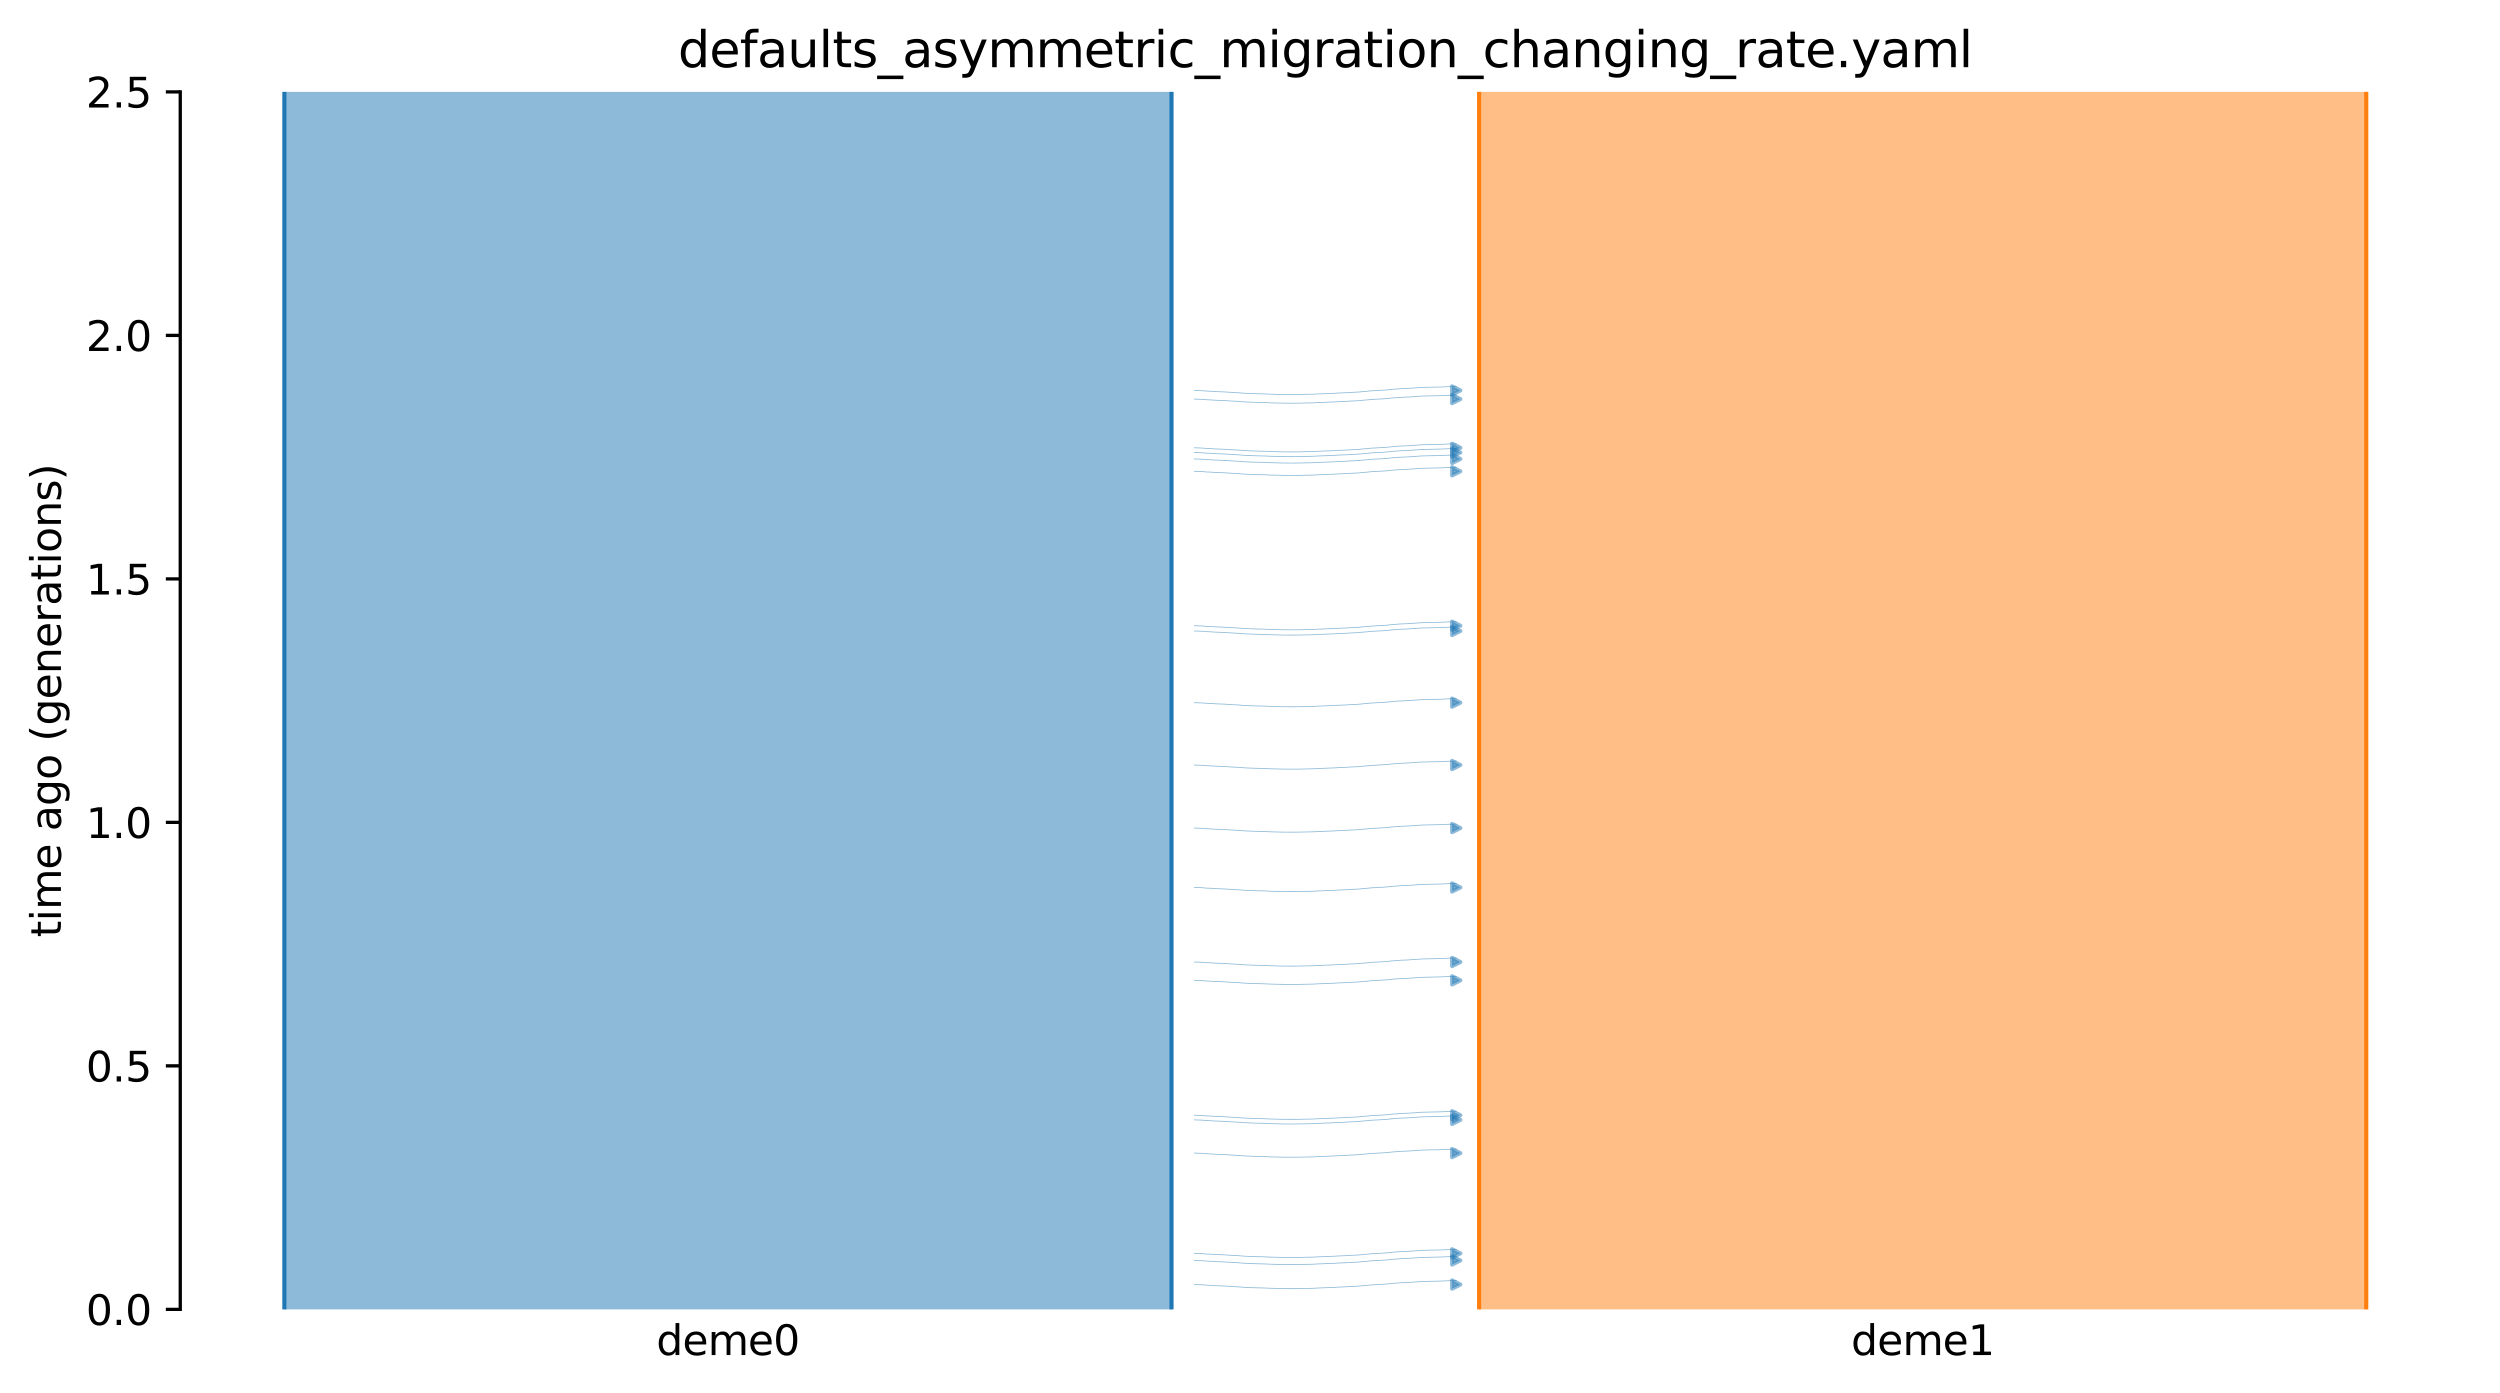 <?xml version="1.0" encoding="utf-8" standalone="no"?>
<!DOCTYPE svg PUBLIC "-//W3C//DTD SVG 1.1//EN"
  "http://www.w3.org/Graphics/SVG/1.1/DTD/svg11.dtd">
<svg xmlns:xlink="http://www.w3.org/1999/xlink" width="607.2pt" height="338.4pt" viewBox="0 0 607.2 338.4" xmlns="http://www.w3.org/2000/svg" version="1.1">
 <defs>
  <style type="text/css">*{stroke-linejoin: round; stroke-linecap: butt}</style>
 </defs>
 <g id="figure_1">
  <g id="patch_1">
   <path d="M 0 338.4 
L 607.2 338.4 
L 607.2 0 
L 0 0 
z
" style="fill: #ffffff"/>
  </g>
  <g id="axes_1">
   <g id="patch_2">
    <path d="M 43.781 318.022 
L 600 318.022 
L 600 22.318 
L 43.781 22.318 
z
" style="fill: #ffffff"/>
   </g>
   <path d="M 290.098 114.471 
L 291.098 114.502 
L 292.098 114.539 
L 293.098 114.637 
L 294.098 114.67 
L 295.098 114.743 
L 296.098 114.782 
L 297.098 114.817 
L 298.098 114.875 
L 299.098 114.945 
L 300.098 114.997 
L 301.098 115.056 
L 302.098 115.145 
L 303.098 115.191 
L 304.098 115.233 
L 305.098 115.264 
L 306.098 115.29 
L 307.098 115.311 
L 308.098 115.365 
L 309.098 115.393 
L 310.098 115.423 
L 311.098 115.448 
L 312.098 115.459 
L 313.098 115.47 
L 314.098 115.469 
L 315.098 115.46 
L 316.098 115.448 
L 317.098 115.417 
L 318.098 115.406 
L 319.098 115.376 
L 320.098 115.316 
L 321.098 115.279 
L 322.098 115.24 
L 323.098 115.197 
L 324.098 115.165 
L 325.098 115.097 
L 326.098 115.058 
L 327.098 115.015 
L 328.098 114.945 
L 329.098 114.908 
L 330.098 114.85 
L 331.098 114.739 
L 332.098 114.668 
L 333.098 114.556 
L 334.098 114.51 
L 335.098 114.448 
L 336.098 114.4 
L 337.098 114.319 
L 338.098 114.201 
L 339.098 114.13 
L 340.098 114.047 
L 341.098 114.014 
L 342.098 113.963 
L 343.098 113.894 
L 344.098 113.828 
L 345.098 113.751 
L 346.098 113.724 
L 347.098 113.697 
L 348.098 113.675 
L 349.098 113.655 
L 350.098 113.629 
L 351.098 113.579 
L 352.098 113.544 
L 353.683 113.508 
" clip-path="url(#peed9137c4b)" style="fill: none; stroke: #1f77b4; stroke-opacity: 0.5; stroke-width: 0.2; stroke-linecap: square"/>
   <path d="M 290.098 96.931 
L 291.098 96.963 
L 292.098 97 
L 293.098 97.097 
L 294.098 97.13 
L 295.098 97.203 
L 296.098 97.242 
L 297.098 97.277 
L 298.098 97.335 
L 299.098 97.405 
L 300.098 97.457 
L 301.098 97.516 
L 302.098 97.605 
L 303.098 97.651 
L 304.098 97.693 
L 305.098 97.724 
L 306.098 97.75 
L 307.098 97.771 
L 308.098 97.825 
L 309.098 97.853 
L 310.098 97.883 
L 311.098 97.908 
L 312.098 97.92 
L 313.098 97.93 
L 314.098 97.93 
L 315.098 97.92 
L 316.098 97.908 
L 317.098 97.877 
L 318.098 97.866 
L 319.098 97.836 
L 320.098 97.776 
L 321.098 97.739 
L 322.098 97.7 
L 323.098 97.658 
L 324.098 97.625 
L 325.098 97.557 
L 326.098 97.518 
L 327.098 97.476 
L 328.098 97.405 
L 329.098 97.369 
L 330.098 97.31 
L 331.098 97.199 
L 332.098 97.129 
L 333.098 97.016 
L 334.098 96.97 
L 335.098 96.909 
L 336.098 96.86 
L 337.098 96.779 
L 338.098 96.661 
L 339.098 96.591 
L 340.098 96.507 
L 341.098 96.474 
L 342.098 96.423 
L 343.098 96.355 
L 344.098 96.288 
L 345.098 96.211 
L 346.098 96.184 
L 347.098 96.158 
L 348.098 96.135 
L 349.098 96.115 
L 350.098 96.089 
L 351.098 96.039 
L 352.098 96.004 
L 353.683 95.968 
" clip-path="url(#peed9137c4b)" style="fill: none; stroke: #1f77b4; stroke-opacity: 0.5; stroke-width: 0.2; stroke-linecap: square"/>
   <path d="M 290.098 151.971 
L 291.098 152.002 
L 292.098 152.039 
L 293.098 152.137 
L 294.098 152.17 
L 295.098 152.243 
L 296.098 152.282 
L 297.098 152.317 
L 298.098 152.375 
L 299.098 152.445 
L 300.098 152.497 
L 301.098 152.556 
L 302.098 152.645 
L 303.098 152.691 
L 304.098 152.733 
L 305.098 152.764 
L 306.098 152.79 
L 307.098 152.811 
L 308.098 152.865 
L 309.098 152.893 
L 310.098 152.923 
L 311.098 152.948 
L 312.098 152.96 
L 313.098 152.97 
L 314.098 152.969 
L 315.098 152.96 
L 316.098 152.948 
L 317.098 152.917 
L 318.098 152.906 
L 319.098 152.876 
L 320.098 152.816 
L 321.098 152.779 
L 322.098 152.74 
L 323.098 152.697 
L 324.098 152.665 
L 325.098 152.597 
L 326.098 152.558 
L 327.098 152.515 
L 328.098 152.445 
L 329.098 152.409 
L 330.098 152.35 
L 331.098 152.239 
L 332.098 152.169 
L 333.098 152.056 
L 334.098 152.01 
L 335.098 151.949 
L 336.098 151.9 
L 337.098 151.819 
L 338.098 151.701 
L 339.098 151.63 
L 340.098 151.547 
L 341.098 151.514 
L 342.098 151.463 
L 343.098 151.394 
L 344.098 151.328 
L 345.098 151.251 
L 346.098 151.224 
L 347.098 151.197 
L 348.098 151.175 
L 349.098 151.155 
L 350.098 151.129 
L 351.098 151.079 
L 352.098 151.044 
L 353.683 151.008 
" clip-path="url(#peed9137c4b)" style="fill: none; stroke: #1f77b4; stroke-opacity: 0.5; stroke-width: 0.2; stroke-linecap: square"/>
   <path d="M 290.098 111.469 
L 291.098 111.5 
L 292.098 111.537 
L 293.098 111.635 
L 294.098 111.667 
L 295.098 111.741 
L 296.098 111.78 
L 297.098 111.815 
L 298.098 111.873 
L 299.098 111.943 
L 300.098 111.995 
L 301.098 112.054 
L 302.098 112.142 
L 303.098 112.188 
L 304.098 112.231 
L 305.098 112.261 
L 306.098 112.287 
L 307.098 112.309 
L 308.098 112.363 
L 309.098 112.391 
L 310.098 112.421 
L 311.098 112.446 
L 312.098 112.457 
L 313.098 112.467 
L 314.098 112.467 
L 315.098 112.458 
L 316.098 112.446 
L 317.098 112.415 
L 318.098 112.404 
L 319.098 112.374 
L 320.098 112.314 
L 321.098 112.277 
L 322.098 112.238 
L 323.098 112.195 
L 324.098 112.162 
L 325.098 112.095 
L 326.098 112.056 
L 327.098 112.013 
L 328.098 111.943 
L 329.098 111.906 
L 330.098 111.848 
L 331.098 111.737 
L 332.098 111.666 
L 333.098 111.553 
L 334.098 111.507 
L 335.098 111.446 
L 336.098 111.398 
L 337.098 111.317 
L 338.098 111.198 
L 339.098 111.128 
L 340.098 111.045 
L 341.098 111.012 
L 342.098 110.96 
L 343.098 110.892 
L 344.098 110.826 
L 345.098 110.749 
L 346.098 110.722 
L 347.098 110.695 
L 348.098 110.673 
L 349.098 110.653 
L 350.098 110.627 
L 351.098 110.577 
L 352.098 110.542 
L 353.683 110.506 
" clip-path="url(#peed9137c4b)" style="fill: none; stroke: #1f77b4; stroke-opacity: 0.5; stroke-width: 0.2; stroke-linecap: square"/>
   <path d="M 290.098 170.661 
L 291.098 170.693 
L 292.098 170.73 
L 293.098 170.828 
L 294.098 170.86 
L 295.098 170.934 
L 296.098 170.972 
L 297.098 171.008 
L 298.098 171.065 
L 299.098 171.136 
L 300.098 171.188 
L 301.098 171.247 
L 302.098 171.335 
L 303.098 171.381 
L 304.098 171.424 
L 305.098 171.454 
L 306.098 171.48 
L 307.098 171.501 
L 308.098 171.556 
L 309.098 171.584 
L 310.098 171.613 
L 311.098 171.639 
L 312.098 171.65 
L 313.098 171.66 
L 314.098 171.66 
L 315.098 171.65 
L 316.098 171.639 
L 317.098 171.608 
L 318.098 171.597 
L 319.098 171.566 
L 320.098 171.507 
L 321.098 171.469 
L 322.098 171.43 
L 323.098 171.388 
L 324.098 171.355 
L 325.098 171.288 
L 326.098 171.249 
L 327.098 171.206 
L 328.098 171.135 
L 329.098 171.099 
L 330.098 171.041 
L 331.098 170.93 
L 332.098 170.859 
L 333.098 170.746 
L 334.098 170.7 
L 335.098 170.639 
L 336.098 170.59 
L 337.098 170.51 
L 338.098 170.391 
L 339.098 170.321 
L 340.098 170.238 
L 341.098 170.204 
L 342.098 170.153 
L 343.098 170.085 
L 344.098 170.019 
L 345.098 169.942 
L 346.098 169.914 
L 347.098 169.888 
L 348.098 169.865 
L 349.098 169.846 
L 350.098 169.819 
L 351.098 169.77 
L 352.098 169.734 
L 353.683 169.699 
" clip-path="url(#peed9137c4b)" style="fill: none; stroke: #1f77b4; stroke-opacity: 0.5; stroke-width: 0.2; stroke-linecap: square"/>
   <path d="M 290.098 94.831 
L 291.098 94.862 
L 292.098 94.899 
L 293.098 94.997 
L 294.098 95.029 
L 295.098 95.103 
L 296.098 95.141 
L 297.098 95.177 
L 298.098 95.235 
L 299.098 95.305 
L 300.098 95.357 
L 301.098 95.416 
L 302.098 95.504 
L 303.098 95.55 
L 304.098 95.593 
L 305.098 95.623 
L 306.098 95.649 
L 307.098 95.671 
L 308.098 95.725 
L 309.098 95.753 
L 310.098 95.783 
L 311.098 95.808 
L 312.098 95.819 
L 313.098 95.829 
L 314.098 95.829 
L 315.098 95.82 
L 316.098 95.808 
L 317.098 95.777 
L 318.098 95.766 
L 319.098 95.736 
L 320.098 95.676 
L 321.098 95.639 
L 322.098 95.6 
L 323.098 95.557 
L 324.098 95.524 
L 325.098 95.457 
L 326.098 95.418 
L 327.098 95.375 
L 328.098 95.305 
L 329.098 95.268 
L 330.098 95.21 
L 331.098 95.099 
L 332.098 95.028 
L 333.098 94.915 
L 334.098 94.869 
L 335.098 94.808 
L 336.098 94.76 
L 337.098 94.679 
L 338.098 94.56 
L 339.098 94.49 
L 340.098 94.407 
L 341.098 94.374 
L 342.098 94.322 
L 343.098 94.254 
L 344.098 94.188 
L 345.098 94.111 
L 346.098 94.084 
L 347.098 94.057 
L 348.098 94.034 
L 349.098 94.015 
L 350.098 93.989 
L 351.098 93.939 
L 352.098 93.904 
L 353.683 93.868 
" clip-path="url(#peed9137c4b)" style="fill: none; stroke: #1f77b4; stroke-opacity: 0.5; stroke-width: 0.2; stroke-linecap: square"/>
   <path d="M 290.098 109.906 
L 291.098 109.938 
L 292.098 109.975 
L 293.098 110.072 
L 294.098 110.105 
L 295.098 110.178 
L 296.098 110.217 
L 297.098 110.252 
L 298.098 110.31 
L 299.098 110.38 
L 300.098 110.432 
L 301.098 110.492 
L 302.098 110.58 
L 303.098 110.626 
L 304.098 110.668 
L 305.098 110.699 
L 306.098 110.725 
L 307.098 110.746 
L 308.098 110.8 
L 309.098 110.828 
L 310.098 110.858 
L 311.098 110.884 
L 312.098 110.895 
L 313.098 110.905 
L 314.098 110.905 
L 315.098 110.895 
L 316.098 110.883 
L 317.098 110.852 
L 318.098 110.841 
L 319.098 110.811 
L 320.098 110.751 
L 321.098 110.714 
L 322.098 110.675 
L 323.098 110.633 
L 324.098 110.6 
L 325.098 110.532 
L 326.098 110.493 
L 327.098 110.451 
L 328.098 110.38 
L 329.098 110.344 
L 330.098 110.285 
L 331.098 110.174 
L 332.098 110.104 
L 333.098 109.991 
L 334.098 109.945 
L 335.098 109.884 
L 336.098 109.835 
L 337.098 109.754 
L 338.098 109.636 
L 339.098 109.566 
L 340.098 109.482 
L 341.098 109.449 
L 342.098 109.398 
L 343.098 109.33 
L 344.098 109.263 
L 345.098 109.186 
L 346.098 109.159 
L 347.098 109.133 
L 348.098 109.11 
L 349.098 109.09 
L 350.098 109.064 
L 351.098 109.014 
L 352.098 108.979 
L 353.683 108.943 
" clip-path="url(#peed9137c4b)" style="fill: none; stroke: #1f77b4; stroke-opacity: 0.5; stroke-width: 0.2; stroke-linecap: square"/>
   <path d="M 290.098 153.255 
L 291.098 153.286 
L 292.098 153.323 
L 293.098 153.421 
L 294.098 153.453 
L 295.098 153.527 
L 296.098 153.566 
L 297.098 153.601 
L 298.098 153.659 
L 299.098 153.729 
L 300.098 153.781 
L 301.098 153.84 
L 302.098 153.928 
L 303.098 153.975 
L 304.098 154.017 
L 305.098 154.047 
L 306.098 154.073 
L 307.098 154.095 
L 308.098 154.149 
L 309.098 154.177 
L 310.098 154.207 
L 311.098 154.232 
L 312.098 154.243 
L 313.098 154.253 
L 314.098 154.253 
L 315.098 154.244 
L 316.098 154.232 
L 317.098 154.201 
L 318.098 154.19 
L 319.098 154.16 
L 320.098 154.1 
L 321.098 154.063 
L 322.098 154.024 
L 323.098 153.981 
L 324.098 153.948 
L 325.098 153.881 
L 326.098 153.842 
L 327.098 153.799 
L 328.098 153.729 
L 329.098 153.692 
L 330.098 153.634 
L 331.098 153.523 
L 332.098 153.452 
L 333.098 153.339 
L 334.098 153.293 
L 335.098 153.232 
L 336.098 153.184 
L 337.098 153.103 
L 338.098 152.984 
L 339.098 152.914 
L 340.098 152.831 
L 341.098 152.798 
L 342.098 152.747 
L 343.098 152.678 
L 344.098 152.612 
L 345.098 152.535 
L 346.098 152.508 
L 347.098 152.481 
L 348.098 152.459 
L 349.098 152.439 
L 350.098 152.413 
L 351.098 152.363 
L 352.098 152.328 
L 353.683 152.292 
" clip-path="url(#peed9137c4b)" style="fill: none; stroke: #1f77b4; stroke-opacity: 0.5; stroke-width: 0.2; stroke-linecap: square"/>
   <path d="M 290.098 108.759 
L 291.098 108.79 
L 292.098 108.827 
L 293.098 108.925 
L 294.098 108.957 
L 295.098 109.031 
L 296.098 109.069 
L 297.098 109.105 
L 298.098 109.162 
L 299.098 109.233 
L 300.098 109.285 
L 301.098 109.344 
L 302.098 109.432 
L 303.098 109.478 
L 304.098 109.521 
L 305.098 109.551 
L 306.098 109.577 
L 307.098 109.599 
L 308.098 109.653 
L 309.098 109.681 
L 310.098 109.71 
L 311.098 109.736 
L 312.098 109.747 
L 313.098 109.757 
L 314.098 109.757 
L 315.098 109.747 
L 316.098 109.736 
L 317.098 109.705 
L 318.098 109.694 
L 319.098 109.664 
L 320.098 109.604 
L 321.098 109.567 
L 322.098 109.527 
L 323.098 109.485 
L 324.098 109.452 
L 325.098 109.385 
L 326.098 109.346 
L 327.098 109.303 
L 328.098 109.232 
L 329.098 109.196 
L 330.098 109.138 
L 331.098 109.027 
L 332.098 108.956 
L 333.098 108.843 
L 334.098 108.797 
L 335.098 108.736 
L 336.098 108.688 
L 337.098 108.607 
L 338.098 108.488 
L 339.098 108.418 
L 340.098 108.335 
L 341.098 108.302 
L 342.098 108.25 
L 343.098 108.182 
L 344.098 108.116 
L 345.098 108.039 
L 346.098 108.011 
L 347.098 107.985 
L 348.098 107.962 
L 349.098 107.943 
L 350.098 107.916 
L 351.098 107.867 
L 352.098 107.832 
L 353.683 107.796 
" clip-path="url(#peed9137c4b)" style="fill: none; stroke: #1f77b4; stroke-opacity: 0.5; stroke-width: 0.2; stroke-linecap: square"/>
   <path d="M 290.098 185.813 
L 291.098 185.844 
L 292.098 185.881 
L 293.098 185.979 
L 294.098 186.011 
L 295.098 186.085 
L 296.098 186.123 
L 297.098 186.159 
L 298.098 186.216 
L 299.098 186.287 
L 300.098 186.339 
L 301.098 186.398 
L 302.098 186.486 
L 303.098 186.532 
L 304.098 186.575 
L 305.098 186.605 
L 306.098 186.631 
L 307.098 186.652 
L 308.098 186.707 
L 309.098 186.735 
L 310.098 186.764 
L 311.098 186.79 
L 312.098 186.801 
L 313.098 186.811 
L 314.098 186.811 
L 315.098 186.801 
L 316.098 186.79 
L 317.098 186.759 
L 318.098 186.748 
L 319.098 186.717 
L 320.098 186.658 
L 321.098 186.621 
L 322.098 186.581 
L 323.098 186.539 
L 324.098 186.506 
L 325.098 186.439 
L 326.098 186.4 
L 327.098 186.357 
L 328.098 186.286 
L 329.098 186.25 
L 330.098 186.192 
L 331.098 186.081 
L 332.098 186.01 
L 333.098 185.897 
L 334.098 185.851 
L 335.098 185.79 
L 336.098 185.742 
L 337.098 185.661 
L 338.098 185.542 
L 339.098 185.472 
L 340.098 185.389 
L 341.098 185.356 
L 342.098 185.304 
L 343.098 185.236 
L 344.098 185.17 
L 345.098 185.093 
L 346.098 185.065 
L 347.098 185.039 
L 348.098 185.016 
L 349.098 184.997 
L 350.098 184.97 
L 351.098 184.921 
L 352.098 184.886 
L 353.683 184.85 
" clip-path="url(#peed9137c4b)" style="fill: none; stroke: #1f77b4; stroke-opacity: 0.5; stroke-width: 0.2; stroke-linecap: square"/>
   <path d="M 290.098 306.139 
L 291.098 306.17 
L 292.098 306.207 
L 293.098 306.305 
L 294.098 306.338 
L 295.098 306.411 
L 296.098 306.45 
L 297.098 306.485 
L 298.098 306.543 
L 299.098 306.613 
L 300.098 306.665 
L 301.098 306.724 
L 302.098 306.813 
L 303.098 306.859 
L 304.098 306.901 
L 305.098 306.932 
L 306.098 306.958 
L 307.098 306.979 
L 308.098 307.033 
L 309.098 307.061 
L 310.098 307.091 
L 311.098 307.116 
L 312.098 307.128 
L 313.098 307.138 
L 314.098 307.137 
L 315.098 307.128 
L 316.098 307.116 
L 317.098 307.085 
L 318.098 307.074 
L 319.098 307.044 
L 320.098 306.984 
L 321.098 306.947 
L 322.098 306.908 
L 323.098 306.865 
L 324.098 306.833 
L 325.098 306.765 
L 326.098 306.726 
L 327.098 306.684 
L 328.098 306.613 
L 329.098 306.577 
L 330.098 306.518 
L 331.098 306.407 
L 332.098 306.337 
L 333.098 306.224 
L 334.098 306.178 
L 335.098 306.117 
L 336.098 306.068 
L 337.098 305.987 
L 338.098 305.869 
L 339.098 305.798 
L 340.098 305.715 
L 341.098 305.682 
L 342.098 305.631 
L 343.098 305.562 
L 344.098 305.496 
L 345.098 305.419 
L 346.098 305.392 
L 347.098 305.366 
L 348.098 305.343 
L 349.098 305.323 
L 350.098 305.297 
L 351.098 305.247 
L 352.098 305.212 
L 353.683 305.176 
" clip-path="url(#peed9137c4b)" style="fill: none; stroke: #1f77b4; stroke-opacity: 0.5; stroke-width: 0.2; stroke-linecap: square"/>
   <path d="M 290.098 238.104 
L 291.098 238.136 
L 292.098 238.173 
L 293.098 238.27 
L 294.098 238.303 
L 295.098 238.376 
L 296.098 238.415 
L 297.098 238.45 
L 298.098 238.508 
L 299.098 238.578 
L 300.098 238.63 
L 301.098 238.689 
L 302.098 238.778 
L 303.098 238.824 
L 304.098 238.866 
L 305.098 238.897 
L 306.098 238.923 
L 307.098 238.944 
L 308.098 238.998 
L 309.098 239.026 
L 310.098 239.056 
L 311.098 239.081 
L 312.098 239.093 
L 313.098 239.103 
L 314.098 239.103 
L 315.098 239.093 
L 316.098 239.081 
L 317.098 239.05 
L 318.098 239.039 
L 319.098 239.009 
L 320.098 238.949 
L 321.098 238.912 
L 322.098 238.873 
L 323.098 238.831 
L 324.098 238.798 
L 325.098 238.73 
L 326.098 238.691 
L 327.098 238.649 
L 328.098 238.578 
L 329.098 238.542 
L 330.098 238.483 
L 331.098 238.372 
L 332.098 238.302 
L 333.098 238.189 
L 334.098 238.143 
L 335.098 238.082 
L 336.098 238.033 
L 337.098 237.952 
L 338.098 237.834 
L 339.098 237.764 
L 340.098 237.68 
L 341.098 237.647 
L 342.098 237.596 
L 343.098 237.528 
L 344.098 237.461 
L 345.098 237.384 
L 346.098 237.357 
L 347.098 237.331 
L 348.098 237.308 
L 349.098 237.288 
L 350.098 237.262 
L 351.098 237.212 
L 352.098 237.177 
L 353.683 237.141 
" clip-path="url(#peed9137c4b)" style="fill: none; stroke: #1f77b4; stroke-opacity: 0.5; stroke-width: 0.2; stroke-linecap: square"/>
   <path d="M 290.098 270.873 
L 291.098 270.905 
L 292.098 270.942 
L 293.098 271.039 
L 294.098 271.072 
L 295.098 271.146 
L 296.098 271.184 
L 297.098 271.22 
L 298.098 271.277 
L 299.098 271.348 
L 300.098 271.4 
L 301.098 271.459 
L 302.098 271.547 
L 303.098 271.593 
L 304.098 271.636 
L 305.098 271.666 
L 306.098 271.692 
L 307.098 271.713 
L 308.098 271.768 
L 309.098 271.795 
L 310.098 271.825 
L 311.098 271.851 
L 312.098 271.862 
L 313.098 271.872 
L 314.098 271.872 
L 315.098 271.862 
L 316.098 271.851 
L 317.098 271.82 
L 318.098 271.808 
L 319.098 271.778 
L 320.098 271.718 
L 321.098 271.681 
L 322.098 271.642 
L 323.098 271.6 
L 324.098 271.567 
L 325.098 271.5 
L 326.098 271.46 
L 327.098 271.418 
L 328.098 271.347 
L 329.098 271.311 
L 330.098 271.252 
L 331.098 271.141 
L 332.098 271.071 
L 333.098 270.958 
L 334.098 270.912 
L 335.098 270.851 
L 336.098 270.802 
L 337.098 270.721 
L 338.098 270.603 
L 339.098 270.533 
L 340.098 270.449 
L 341.098 270.416 
L 342.098 270.365 
L 343.098 270.297 
L 344.098 270.23 
L 345.098 270.154 
L 346.098 270.126 
L 347.098 270.1 
L 348.098 270.077 
L 349.098 270.058 
L 350.098 270.031 
L 351.098 269.981 
L 352.098 269.946 
L 353.683 269.91 
" clip-path="url(#peed9137c4b)" style="fill: none; stroke: #1f77b4; stroke-opacity: 0.5; stroke-width: 0.2; stroke-linecap: square"/>
   <path d="M 290.098 304.419 
L 291.098 304.45 
L 292.098 304.487 
L 293.098 304.585 
L 294.098 304.617 
L 295.098 304.691 
L 296.098 304.73 
L 297.098 304.765 
L 298.098 304.823 
L 299.098 304.893 
L 300.098 304.945 
L 301.098 305.004 
L 302.098 305.092 
L 303.098 305.139 
L 304.098 305.181 
L 305.098 305.211 
L 306.098 305.237 
L 307.098 305.259 
L 308.098 305.313 
L 309.098 305.341 
L 310.098 305.371 
L 311.098 305.396 
L 312.098 305.407 
L 313.098 305.417 
L 314.098 305.417 
L 315.098 305.408 
L 316.098 305.396 
L 317.098 305.365 
L 318.098 305.354 
L 319.098 305.324 
L 320.098 305.264 
L 321.098 305.227 
L 322.098 305.188 
L 323.098 305.145 
L 324.098 305.112 
L 325.098 305.045 
L 326.098 305.006 
L 327.098 304.963 
L 328.098 304.893 
L 329.098 304.856 
L 330.098 304.798 
L 331.098 304.687 
L 332.098 304.616 
L 333.098 304.503 
L 334.098 304.457 
L 335.098 304.396 
L 336.098 304.348 
L 337.098 304.267 
L 338.098 304.148 
L 339.098 304.078 
L 340.098 303.995 
L 341.098 303.962 
L 342.098 303.911 
L 343.098 303.842 
L 344.098 303.776 
L 345.098 303.699 
L 346.098 303.672 
L 347.098 303.645 
L 348.098 303.623 
L 349.098 303.603 
L 350.098 303.577 
L 351.098 303.527 
L 352.098 303.492 
L 353.683 303.456 
" clip-path="url(#peed9137c4b)" style="fill: none; stroke: #1f77b4; stroke-opacity: 0.5; stroke-width: 0.2; stroke-linecap: square"/>
   <path d="M 290.098 215.547 
L 291.098 215.578 
L 292.098 215.615 
L 293.098 215.713 
L 294.098 215.746 
L 295.098 215.819 
L 296.098 215.858 
L 297.098 215.893 
L 298.098 215.951 
L 299.098 216.021 
L 300.098 216.073 
L 301.098 216.132 
L 302.098 216.221 
L 303.098 216.267 
L 304.098 216.309 
L 305.098 216.34 
L 306.098 216.366 
L 307.098 216.387 
L 308.098 216.441 
L 309.098 216.469 
L 310.098 216.499 
L 311.098 216.524 
L 312.098 216.536 
L 313.098 216.546 
L 314.098 216.545 
L 315.098 216.536 
L 316.098 216.524 
L 317.098 216.493 
L 318.098 216.482 
L 319.098 216.452 
L 320.098 216.392 
L 321.098 216.355 
L 322.098 216.316 
L 323.098 216.273 
L 324.098 216.241 
L 325.098 216.173 
L 326.098 216.134 
L 327.098 216.091 
L 328.098 216.021 
L 329.098 215.985 
L 330.098 215.926 
L 331.098 215.815 
L 332.098 215.745 
L 333.098 215.632 
L 334.098 215.586 
L 335.098 215.525 
L 336.098 215.476 
L 337.098 215.395 
L 338.098 215.277 
L 339.098 215.206 
L 340.098 215.123 
L 341.098 215.09 
L 342.098 215.039 
L 343.098 214.97 
L 344.098 214.904 
L 345.098 214.827 
L 346.098 214.8 
L 347.098 214.773 
L 348.098 214.751 
L 349.098 214.731 
L 350.098 214.705 
L 351.098 214.655 
L 352.098 214.62 
L 353.683 214.584 
" clip-path="url(#peed9137c4b)" style="fill: none; stroke: #1f77b4; stroke-opacity: 0.5; stroke-width: 0.2; stroke-linecap: square"/>
   <path d="M 290.098 311.986 
L 291.098 312.017 
L 292.098 312.054 
L 293.098 312.152 
L 294.098 312.184 
L 295.098 312.258 
L 296.098 312.297 
L 297.098 312.332 
L 298.098 312.39 
L 299.098 312.46 
L 300.098 312.512 
L 301.098 312.571 
L 302.098 312.659 
L 303.098 312.706 
L 304.098 312.748 
L 305.098 312.779 
L 306.098 312.805 
L 307.098 312.826 
L 308.098 312.88 
L 309.098 312.908 
L 310.098 312.938 
L 311.098 312.963 
L 312.098 312.974 
L 313.098 312.984 
L 314.098 312.984 
L 315.098 312.975 
L 316.098 312.963 
L 317.098 312.932 
L 318.098 312.921 
L 319.098 312.891 
L 320.098 312.831 
L 321.098 312.794 
L 322.098 312.755 
L 323.098 312.712 
L 324.098 312.68 
L 325.098 312.612 
L 326.098 312.573 
L 327.098 312.53 
L 328.098 312.46 
L 329.098 312.423 
L 330.098 312.365 
L 331.098 312.254 
L 332.098 312.183 
L 333.098 312.07 
L 334.098 312.025 
L 335.098 311.963 
L 336.098 311.915 
L 337.098 311.834 
L 338.098 311.715 
L 339.098 311.645 
L 340.098 311.562 
L 341.098 311.529 
L 342.098 311.478 
L 343.098 311.409 
L 344.098 311.343 
L 345.098 311.266 
L 346.098 311.239 
L 347.098 311.212 
L 348.098 311.19 
L 349.098 311.17 
L 350.098 311.144 
L 351.098 311.094 
L 352.098 311.059 
L 353.683 311.023 
" clip-path="url(#peed9137c4b)" style="fill: none; stroke: #1f77b4; stroke-opacity: 0.5; stroke-width: 0.2; stroke-linecap: square"/>
   <path d="M 290.098 201.119 
L 291.098 201.151 
L 292.098 201.188 
L 293.098 201.286 
L 294.098 201.318 
L 295.098 201.392 
L 296.098 201.43 
L 297.098 201.466 
L 298.098 201.523 
L 299.098 201.594 
L 300.098 201.646 
L 301.098 201.705 
L 302.098 201.793 
L 303.098 201.839 
L 304.098 201.882 
L 305.098 201.912 
L 306.098 201.938 
L 307.098 201.959 
L 308.098 202.014 
L 309.098 202.042 
L 310.098 202.071 
L 311.098 202.097 
L 312.098 202.108 
L 313.098 202.118 
L 314.098 202.118 
L 315.098 202.108 
L 316.098 202.097 
L 317.098 202.066 
L 318.098 202.054 
L 319.098 202.024 
L 320.098 201.965 
L 321.098 201.927 
L 322.098 201.888 
L 323.098 201.846 
L 324.098 201.813 
L 325.098 201.746 
L 326.098 201.707 
L 327.098 201.664 
L 328.098 201.593 
L 329.098 201.557 
L 330.098 201.498 
L 331.098 201.388 
L 332.098 201.317 
L 333.098 201.204 
L 334.098 201.158 
L 335.098 201.097 
L 336.098 201.048 
L 337.098 200.968 
L 338.098 200.849 
L 339.098 200.779 
L 340.098 200.696 
L 341.098 200.662 
L 342.098 200.611 
L 343.098 200.543 
L 344.098 200.477 
L 345.098 200.4 
L 346.098 200.372 
L 347.098 200.346 
L 348.098 200.323 
L 349.098 200.304 
L 350.098 200.277 
L 351.098 200.228 
L 352.098 200.192 
L 353.683 200.157 
" clip-path="url(#peed9137c4b)" style="fill: none; stroke: #1f77b4; stroke-opacity: 0.5; stroke-width: 0.2; stroke-linecap: square"/>
   <path d="M 290.098 271.998 
L 291.098 272.03 
L 292.098 272.067 
L 293.098 272.164 
L 294.098 272.197 
L 295.098 272.27 
L 296.098 272.309 
L 297.098 272.344 
L 298.098 272.402 
L 299.098 272.472 
L 300.098 272.524 
L 301.098 272.584 
L 302.098 272.672 
L 303.098 272.718 
L 304.098 272.76 
L 305.098 272.791 
L 306.098 272.817 
L 307.098 272.838 
L 308.098 272.892 
L 309.098 272.92 
L 310.098 272.95 
L 311.098 272.976 
L 312.098 272.987 
L 313.098 272.997 
L 314.098 272.997 
L 315.098 272.987 
L 316.098 272.975 
L 317.098 272.944 
L 318.098 272.933 
L 319.098 272.903 
L 320.098 272.843 
L 321.098 272.806 
L 322.098 272.767 
L 323.098 272.725 
L 324.098 272.692 
L 325.098 272.624 
L 326.098 272.585 
L 327.098 272.543 
L 328.098 272.472 
L 329.098 272.436 
L 330.098 272.377 
L 331.098 272.266 
L 332.098 272.196 
L 333.098 272.083 
L 334.098 272.037 
L 335.098 271.976 
L 336.098 271.927 
L 337.098 271.846 
L 338.098 271.728 
L 339.098 271.658 
L 340.098 271.574 
L 341.098 271.541 
L 342.098 271.49 
L 343.098 271.422 
L 344.098 271.355 
L 345.098 271.278 
L 346.098 271.251 
L 347.098 271.225 
L 348.098 271.202 
L 349.098 271.182 
L 350.098 271.156 
L 351.098 271.106 
L 352.098 271.071 
L 353.683 271.035 
" clip-path="url(#peed9137c4b)" style="fill: none; stroke: #1f77b4; stroke-opacity: 0.5; stroke-width: 0.2; stroke-linecap: square"/>
   <path d="M 290.098 280.067 
L 291.098 280.099 
L 292.098 280.136 
L 293.098 280.234 
L 294.098 280.266 
L 295.098 280.34 
L 296.098 280.378 
L 297.098 280.414 
L 298.098 280.471 
L 299.098 280.542 
L 300.098 280.594 
L 301.098 280.653 
L 302.098 280.741 
L 303.098 280.787 
L 304.098 280.83 
L 305.098 280.86 
L 306.098 280.886 
L 307.098 280.907 
L 308.098 280.962 
L 309.098 280.99 
L 310.098 281.019 
L 311.098 281.045 
L 312.098 281.056 
L 313.098 281.066 
L 314.098 281.066 
L 315.098 281.056 
L 316.098 281.045 
L 317.098 281.014 
L 318.098 281.002 
L 319.098 280.972 
L 320.098 280.913 
L 321.098 280.875 
L 322.098 280.836 
L 323.098 280.794 
L 324.098 280.761 
L 325.098 280.694 
L 326.098 280.655 
L 327.098 280.612 
L 328.098 280.541 
L 329.098 280.505 
L 330.098 280.446 
L 331.098 280.336 
L 332.098 280.265 
L 333.098 280.152 
L 334.098 280.106 
L 335.098 280.045 
L 336.098 279.996 
L 337.098 279.916 
L 338.098 279.797 
L 339.098 279.727 
L 340.098 279.644 
L 341.098 279.61 
L 342.098 279.559 
L 343.098 279.491 
L 344.098 279.425 
L 345.098 279.348 
L 346.098 279.32 
L 347.098 279.294 
L 348.098 279.271 
L 349.098 279.252 
L 350.098 279.225 
L 351.098 279.176 
L 352.098 279.14 
L 353.683 279.105 
" clip-path="url(#peed9137c4b)" style="fill: none; stroke: #1f77b4; stroke-opacity: 0.5; stroke-width: 0.2; stroke-linecap: square"/>
   <path d="M 290.098 233.649 
L 291.098 233.681 
L 292.098 233.718 
L 293.098 233.815 
L 294.098 233.848 
L 295.098 233.921 
L 296.098 233.96 
L 297.098 233.995 
L 298.098 234.053 
L 299.098 234.123 
L 300.098 234.175 
L 301.098 234.234 
L 302.098 234.323 
L 303.098 234.369 
L 304.098 234.411 
L 305.098 234.442 
L 306.098 234.468 
L 307.098 234.489 
L 308.098 234.543 
L 309.098 234.571 
L 310.098 234.601 
L 311.098 234.626 
L 312.098 234.638 
L 313.098 234.648 
L 314.098 234.648 
L 315.098 234.638 
L 316.098 234.626 
L 317.098 234.595 
L 318.098 234.584 
L 319.098 234.554 
L 320.098 234.494 
L 321.098 234.457 
L 322.098 234.418 
L 323.098 234.376 
L 324.098 234.343 
L 325.098 234.275 
L 326.098 234.236 
L 327.098 234.194 
L 328.098 234.123 
L 329.098 234.087 
L 330.098 234.028 
L 331.098 233.917 
L 332.098 233.847 
L 333.098 233.734 
L 334.098 233.688 
L 335.098 233.627 
L 336.098 233.578 
L 337.098 233.497 
L 338.098 233.379 
L 339.098 233.309 
L 340.098 233.225 
L 341.098 233.192 
L 342.098 233.141 
L 343.098 233.073 
L 344.098 233.006 
L 345.098 232.929 
L 346.098 232.902 
L 347.098 232.876 
L 348.098 232.853 
L 349.098 232.833 
L 350.098 232.807 
L 351.098 232.757 
L 352.098 232.722 
L 353.683 232.686 
" clip-path="url(#peed9137c4b)" style="fill: none; stroke: #1f77b4; stroke-opacity: 0.5; stroke-width: 0.2; stroke-linecap: square"/>
   <g id="patch_3">
    <path d="M 69.064 22.318 
L 69.064 318.022 
M 284.536 22.318 
L 284.536 318.022 
" clip-path="url(#peed9137c4b)" style="fill: none; stroke: #ffffff; stroke-width: 3; stroke-linejoin: miter"/>
    <path d="M 69.064 22.318 
L 69.064 318.022 
M 284.536 22.318 
L 284.536 318.022 
" clip-path="url(#peed9137c4b)" style="fill: none; stroke: #1f77b4; stroke-linejoin: miter"/>
    <g id="PolyCollection_1">
     <path d="M 284.536 22.318 
L 69.064 22.318 
L 69.064 318.022 
L 284.536 318.022 
L 284.536 318.022 
L 284.536 22.318 
z
" clip-path="url(#peed9137c4b)" style="fill: #1f77b4; fill-opacity: 0.5"/>
    </g>
    <g id="patch_4">
     <path d="M 359.245 22.318 
L 359.245 318.022 
M 574.717 22.318 
L 574.717 318.022 
" clip-path="url(#peed9137c4b)" style="fill: none; stroke: #ffffff; stroke-width: 3; stroke-linejoin: miter"/>
     <path d="M 359.245 22.318 
L 359.245 318.022 
M 574.717 22.318 
L 574.717 318.022 
" clip-path="url(#peed9137c4b)" style="fill: none; stroke: #ff7f0e; stroke-linejoin: miter"/>
     <g id="PolyCollection_2">
      <path d="M 574.717 22.318 
L 359.245 22.318 
L 359.245 318.022 
L 574.717 318.022 
L 574.717 318.022 
L 574.717 22.318 
z
" clip-path="url(#peed9137c4b)" style="fill: #ff7f0e; fill-opacity: 0.5"/>
     </g>
     <g id="matplotlib.axis_1">
      <g id="xtick_1">
       <g id="line2d_1"/>
       <g id="text_1">
        <!-- deme0 -->
        <g transform="translate(159.421 329.12) scale(0.1 -0.1)">
         <defs>
          <path id="DejaVuSans-64" d="M 2906 2969 
L 2906 4863 
L 3481 4863 
L 3481 0 
L 2906 0 
L 2906 525 
Q 2725 213 2448 61 
Q 2172 -91 1784 -91 
Q 1150 -91 751 415 
Q 353 922 353 1747 
Q 353 2572 751 3078 
Q 1150 3584 1784 3584 
Q 2172 3584 2448 3432 
Q 2725 3281 2906 2969 
z
M 947 1747 
Q 947 1113 1208 752 
Q 1469 391 1925 391 
Q 2381 391 2643 752 
Q 2906 1113 2906 1747 
Q 2906 2381 2643 2742 
Q 2381 3103 1925 3103 
Q 1469 3103 1208 2742 
Q 947 2381 947 1747 
z
" transform="scale(0.016)"/>
          <path id="DejaVuSans-65" d="M 3597 1894 
L 3597 1613 
L 953 1613 
Q 991 1019 1311 708 
Q 1631 397 2203 397 
Q 2534 397 2845 478 
Q 3156 559 3463 722 
L 3463 178 
Q 3153 47 2828 -22 
Q 2503 -91 2169 -91 
Q 1331 -91 842 396 
Q 353 884 353 1716 
Q 353 2575 817 3079 
Q 1281 3584 2069 3584 
Q 2775 3584 3186 3129 
Q 3597 2675 3597 1894 
z
M 3022 2063 
Q 3016 2534 2758 2815 
Q 2500 3097 2075 3097 
Q 1594 3097 1305 2825 
Q 1016 2553 972 2059 
L 3022 2063 
z
" transform="scale(0.016)"/>
          <path id="DejaVuSans-6d" d="M 3328 2828 
Q 3544 3216 3844 3400 
Q 4144 3584 4550 3584 
Q 5097 3584 5394 3201 
Q 5691 2819 5691 2113 
L 5691 0 
L 5113 0 
L 5113 2094 
Q 5113 2597 4934 2840 
Q 4756 3084 4391 3084 
Q 3944 3084 3684 2787 
Q 3425 2491 3425 1978 
L 3425 0 
L 2847 0 
L 2847 2094 
Q 2847 2600 2669 2842 
Q 2491 3084 2119 3084 
Q 1678 3084 1418 2786 
Q 1159 2488 1159 1978 
L 1159 0 
L 581 0 
L 581 3500 
L 1159 3500 
L 1159 2956 
Q 1356 3278 1631 3431 
Q 1906 3584 2284 3584 
Q 2666 3584 2933 3390 
Q 3200 3197 3328 2828 
z
" transform="scale(0.016)"/>
          <path id="DejaVuSans-30" d="M 2034 4250 
Q 1547 4250 1301 3770 
Q 1056 3291 1056 2328 
Q 1056 1369 1301 889 
Q 1547 409 2034 409 
Q 2525 409 2770 889 
Q 3016 1369 3016 2328 
Q 3016 3291 2770 3770 
Q 2525 4250 2034 4250 
z
M 2034 4750 
Q 2819 4750 3233 4129 
Q 3647 3509 3647 2328 
Q 3647 1150 3233 529 
Q 2819 -91 2034 -91 
Q 1250 -91 836 529 
Q 422 1150 422 2328 
Q 422 3509 836 4129 
Q 1250 4750 2034 4750 
z
" transform="scale(0.016)"/>
         </defs>
         <use xlink:href="#DejaVuSans-64"/>
         <use xlink:href="#DejaVuSans-65" x="63.477"/>
         <use xlink:href="#DejaVuSans-6d" x="125"/>
         <use xlink:href="#DejaVuSans-65" x="222.412"/>
         <use xlink:href="#DejaVuSans-30" x="283.936"/>
        </g>
       </g>
      </g>
      <g id="xtick_2">
       <g id="line2d_2"/>
       <g id="text_2">
        <!-- deme1 -->
        <g transform="translate(449.602 329.12) scale(0.1 -0.1)">
         <defs>
          <path id="DejaVuSans-31" d="M 794 531 
L 1825 531 
L 1825 4091 
L 703 3866 
L 703 4441 
L 1819 4666 
L 2450 4666 
L 2450 531 
L 3481 531 
L 3481 0 
L 794 0 
L 794 531 
z
" transform="scale(0.016)"/>
         </defs>
         <use xlink:href="#DejaVuSans-64"/>
         <use xlink:href="#DejaVuSans-65" x="63.477"/>
         <use xlink:href="#DejaVuSans-6d" x="125"/>
         <use xlink:href="#DejaVuSans-65" x="222.412"/>
         <use xlink:href="#DejaVuSans-31" x="283.936"/>
        </g>
       </g>
      </g>
     </g>
     <g id="matplotlib.axis_2">
      <g id="ytick_1">
       <g id="line2d_3">
        <defs>
         <path id="me9bd13db72" d="M 0 0 
L -3.5 0 
" style="stroke: #000000; stroke-width: 0.8"/>
        </defs>
        <g>
         <use xlink:href="#me9bd13db72" x="43.781" y="318.022" style="stroke: #000000; stroke-width: 0.8"/>
        </g>
       </g>
       <g id="text_3">
        <!-- 0.0 -->
        <g transform="translate(20.878 321.821) scale(0.1 -0.1)">
         <defs>
          <path id="DejaVuSans-2e" d="M 684 794 
L 1344 794 
L 1344 0 
L 684 0 
L 684 794 
z
" transform="scale(0.016)"/>
         </defs>
         <use xlink:href="#DejaVuSans-30"/>
         <use xlink:href="#DejaVuSans-2e" x="63.623"/>
         <use xlink:href="#DejaVuSans-30" x="95.41"/>
        </g>
       </g>
      </g>
      <g id="ytick_2">
       <g id="line2d_4">
        <g>
         <use xlink:href="#me9bd13db72" x="43.781" y="258.881" style="stroke: #000000; stroke-width: 0.8"/>
        </g>
       </g>
       <g id="text_4">
        <!-- 0.5 -->
        <g transform="translate(20.878 262.68) scale(0.1 -0.1)">
         <defs>
          <path id="DejaVuSans-35" d="M 691 4666 
L 3169 4666 
L 3169 4134 
L 1269 4134 
L 1269 2991 
Q 1406 3038 1543 3061 
Q 1681 3084 1819 3084 
Q 2600 3084 3056 2656 
Q 3513 2228 3513 1497 
Q 3513 744 3044 326 
Q 2575 -91 1722 -91 
Q 1428 -91 1123 -41 
Q 819 9 494 109 
L 494 744 
Q 775 591 1075 516 
Q 1375 441 1709 441 
Q 2250 441 2565 725 
Q 2881 1009 2881 1497 
Q 2881 1984 2565 2268 
Q 2250 2553 1709 2553 
Q 1456 2553 1204 2497 
Q 953 2441 691 2322 
L 691 4666 
z
" transform="scale(0.016)"/>
         </defs>
         <use xlink:href="#DejaVuSans-30"/>
         <use xlink:href="#DejaVuSans-2e" x="63.623"/>
         <use xlink:href="#DejaVuSans-35" x="95.41"/>
        </g>
       </g>
      </g>
      <g id="ytick_3">
       <g id="line2d_5">
        <g>
         <use xlink:href="#me9bd13db72" x="43.781" y="199.74" style="stroke: #000000; stroke-width: 0.8"/>
        </g>
       </g>
       <g id="text_5">
        <!-- 1.0 -->
        <g transform="translate(20.878 203.54) scale(0.1 -0.1)">
         <use xlink:href="#DejaVuSans-31"/>
         <use xlink:href="#DejaVuSans-2e" x="63.623"/>
         <use xlink:href="#DejaVuSans-30" x="95.41"/>
        </g>
       </g>
      </g>
      <g id="ytick_4">
       <g id="line2d_6">
        <g>
         <use xlink:href="#me9bd13db72" x="43.781" y="140.6" style="stroke: #000000; stroke-width: 0.8"/>
        </g>
       </g>
       <g id="text_6">
        <!-- 1.5 -->
        <g transform="translate(20.878 144.399) scale(0.1 -0.1)">
         <use xlink:href="#DejaVuSans-31"/>
         <use xlink:href="#DejaVuSans-2e" x="63.623"/>
         <use xlink:href="#DejaVuSans-35" x="95.41"/>
        </g>
       </g>
      </g>
      <g id="ytick_5">
       <g id="line2d_7">
        <g>
         <use xlink:href="#me9bd13db72" x="43.781" y="81.459" style="stroke: #000000; stroke-width: 0.8"/>
        </g>
       </g>
       <g id="text_7">
        <!-- 2.0 -->
        <g transform="translate(20.878 85.258) scale(0.1 -0.1)">
         <defs>
          <path id="DejaVuSans-32" d="M 1228 531 
L 3431 531 
L 3431 0 
L 469 0 
L 469 531 
Q 828 903 1448 1529 
Q 2069 2156 2228 2338 
Q 2531 2678 2651 2914 
Q 2772 3150 2772 3378 
Q 2772 3750 2511 3984 
Q 2250 4219 1831 4219 
Q 1534 4219 1204 4116 
Q 875 4013 500 3803 
L 500 4441 
Q 881 4594 1212 4672 
Q 1544 4750 1819 4750 
Q 2544 4750 2975 4387 
Q 3406 4025 3406 3419 
Q 3406 3131 3298 2873 
Q 3191 2616 2906 2266 
Q 2828 2175 2409 1742 
Q 1991 1309 1228 531 
z
" transform="scale(0.016)"/>
         </defs>
         <use xlink:href="#DejaVuSans-32"/>
         <use xlink:href="#DejaVuSans-2e" x="63.623"/>
         <use xlink:href="#DejaVuSans-30" x="95.41"/>
        </g>
       </g>
      </g>
      <g id="ytick_6">
       <g id="line2d_8">
        <g>
         <use xlink:href="#me9bd13db72" x="43.781" y="22.318" style="stroke: #000000; stroke-width: 0.8"/>
        </g>
       </g>
       <g id="text_8">
        <!-- 2.5 -->
        <g transform="translate(20.878 26.117) scale(0.1 -0.1)">
         <use xlink:href="#DejaVuSans-32"/>
         <use xlink:href="#DejaVuSans-2e" x="63.623"/>
         <use xlink:href="#DejaVuSans-35" x="95.41"/>
        </g>
       </g>
      </g>
      <g id="text_9">
       <!-- time ago (generations) -->
       <g transform="translate(14.798 227.641) rotate(-90) scale(0.1 -0.1)">
        <defs>
         <path id="DejaVuSans-74" d="M 1172 4494 
L 1172 3500 
L 2356 3500 
L 2356 3053 
L 1172 3053 
L 1172 1153 
Q 1172 725 1289 603 
Q 1406 481 1766 481 
L 2356 481 
L 2356 0 
L 1766 0 
Q 1100 0 847 248 
Q 594 497 594 1153 
L 594 3053 
L 172 3053 
L 172 3500 
L 594 3500 
L 594 4494 
L 1172 4494 
z
" transform="scale(0.016)"/>
         <path id="DejaVuSans-69" d="M 603 3500 
L 1178 3500 
L 1178 0 
L 603 0 
L 603 3500 
z
M 603 4863 
L 1178 4863 
L 1178 4134 
L 603 4134 
L 603 4863 
z
" transform="scale(0.016)"/>
         <path id="DejaVuSans-20" transform="scale(0.016)"/>
         <path id="DejaVuSans-61" d="M 2194 1759 
Q 1497 1759 1228 1600 
Q 959 1441 959 1056 
Q 959 750 1161 570 
Q 1363 391 1709 391 
Q 2188 391 2477 730 
Q 2766 1069 2766 1631 
L 2766 1759 
L 2194 1759 
z
M 3341 1997 
L 3341 0 
L 2766 0 
L 2766 531 
Q 2569 213 2275 61 
Q 1981 -91 1556 -91 
Q 1019 -91 701 211 
Q 384 513 384 1019 
Q 384 1609 779 1909 
Q 1175 2209 1959 2209 
L 2766 2209 
L 2766 2266 
Q 2766 2663 2505 2880 
Q 2244 3097 1772 3097 
Q 1472 3097 1187 3025 
Q 903 2953 641 2809 
L 641 3341 
Q 956 3463 1253 3523 
Q 1550 3584 1831 3584 
Q 2591 3584 2966 3190 
Q 3341 2797 3341 1997 
z
" transform="scale(0.016)"/>
         <path id="DejaVuSans-67" d="M 2906 1791 
Q 2906 2416 2648 2759 
Q 2391 3103 1925 3103 
Q 1463 3103 1205 2759 
Q 947 2416 947 1791 
Q 947 1169 1205 825 
Q 1463 481 1925 481 
Q 2391 481 2648 825 
Q 2906 1169 2906 1791 
z
M 3481 434 
Q 3481 -459 3084 -895 
Q 2688 -1331 1869 -1331 
Q 1566 -1331 1297 -1286 
Q 1028 -1241 775 -1147 
L 775 -588 
Q 1028 -725 1275 -790 
Q 1522 -856 1778 -856 
Q 2344 -856 2625 -561 
Q 2906 -266 2906 331 
L 2906 616 
Q 2728 306 2450 153 
Q 2172 0 1784 0 
Q 1141 0 747 490 
Q 353 981 353 1791 
Q 353 2603 747 3093 
Q 1141 3584 1784 3584 
Q 2172 3584 2450 3431 
Q 2728 3278 2906 2969 
L 2906 3500 
L 3481 3500 
L 3481 434 
z
" transform="scale(0.016)"/>
         <path id="DejaVuSans-6f" d="M 1959 3097 
Q 1497 3097 1228 2736 
Q 959 2375 959 1747 
Q 959 1119 1226 758 
Q 1494 397 1959 397 
Q 2419 397 2687 759 
Q 2956 1122 2956 1747 
Q 2956 2369 2687 2733 
Q 2419 3097 1959 3097 
z
M 1959 3584 
Q 2709 3584 3137 3096 
Q 3566 2609 3566 1747 
Q 3566 888 3137 398 
Q 2709 -91 1959 -91 
Q 1206 -91 779 398 
Q 353 888 353 1747 
Q 353 2609 779 3096 
Q 1206 3584 1959 3584 
z
" transform="scale(0.016)"/>
         <path id="DejaVuSans-28" d="M 1984 4856 
Q 1566 4138 1362 3434 
Q 1159 2731 1159 2009 
Q 1159 1288 1364 580 
Q 1569 -128 1984 -844 
L 1484 -844 
Q 1016 -109 783 600 
Q 550 1309 550 2009 
Q 550 2706 781 3412 
Q 1013 4119 1484 4856 
L 1984 4856 
z
" transform="scale(0.016)"/>
         <path id="DejaVuSans-6e" d="M 3513 2113 
L 3513 0 
L 2938 0 
L 2938 2094 
Q 2938 2591 2744 2837 
Q 2550 3084 2163 3084 
Q 1697 3084 1428 2787 
Q 1159 2491 1159 1978 
L 1159 0 
L 581 0 
L 581 3500 
L 1159 3500 
L 1159 2956 
Q 1366 3272 1645 3428 
Q 1925 3584 2291 3584 
Q 2894 3584 3203 3211 
Q 3513 2838 3513 2113 
z
" transform="scale(0.016)"/>
         <path id="DejaVuSans-72" d="M 2631 2963 
Q 2534 3019 2420 3045 
Q 2306 3072 2169 3072 
Q 1681 3072 1420 2755 
Q 1159 2438 1159 1844 
L 1159 0 
L 581 0 
L 581 3500 
L 1159 3500 
L 1159 2956 
Q 1341 3275 1631 3429 
Q 1922 3584 2338 3584 
Q 2397 3584 2469 3576 
Q 2541 3569 2628 3553 
L 2631 2963 
z
" transform="scale(0.016)"/>
         <path id="DejaVuSans-73" d="M 2834 3397 
L 2834 2853 
Q 2591 2978 2328 3040 
Q 2066 3103 1784 3103 
Q 1356 3103 1142 2972 
Q 928 2841 928 2578 
Q 928 2378 1081 2264 
Q 1234 2150 1697 2047 
L 1894 2003 
Q 2506 1872 2764 1633 
Q 3022 1394 3022 966 
Q 3022 478 2636 193 
Q 2250 -91 1575 -91 
Q 1294 -91 989 -36 
Q 684 19 347 128 
L 347 722 
Q 666 556 975 473 
Q 1284 391 1588 391 
Q 1994 391 2212 530 
Q 2431 669 2431 922 
Q 2431 1156 2273 1281 
Q 2116 1406 1581 1522 
L 1381 1569 
Q 847 1681 609 1914 
Q 372 2147 372 2553 
Q 372 3047 722 3315 
Q 1072 3584 1716 3584 
Q 2034 3584 2315 3537 
Q 2597 3491 2834 3397 
z
" transform="scale(0.016)"/>
         <path id="DejaVuSans-29" d="M 513 4856 
L 1013 4856 
Q 1481 4119 1714 3412 
Q 1947 2706 1947 2009 
Q 1947 1309 1714 600 
Q 1481 -109 1013 -844 
L 513 -844 
Q 928 -128 1133 580 
Q 1338 1288 1338 2009 
Q 1338 2731 1133 3434 
Q 928 4138 513 4856 
z
" transform="scale(0.016)"/>
        </defs>
        <use xlink:href="#DejaVuSans-74"/>
        <use xlink:href="#DejaVuSans-69" x="39.209"/>
        <use xlink:href="#DejaVuSans-6d" x="66.992"/>
        <use xlink:href="#DejaVuSans-65" x="164.404"/>
        <use xlink:href="#DejaVuSans-20" x="225.928"/>
        <use xlink:href="#DejaVuSans-61" x="257.715"/>
        <use xlink:href="#DejaVuSans-67" x="318.994"/>
        <use xlink:href="#DejaVuSans-6f" x="382.471"/>
        <use xlink:href="#DejaVuSans-20" x="443.652"/>
        <use xlink:href="#DejaVuSans-28" x="475.439"/>
        <use xlink:href="#DejaVuSans-67" x="514.453"/>
        <use xlink:href="#DejaVuSans-65" x="577.93"/>
        <use xlink:href="#DejaVuSans-6e" x="639.453"/>
        <use xlink:href="#DejaVuSans-65" x="702.832"/>
        <use xlink:href="#DejaVuSans-72" x="764.355"/>
        <use xlink:href="#DejaVuSans-61" x="805.469"/>
        <use xlink:href="#DejaVuSans-74" x="866.748"/>
        <use xlink:href="#DejaVuSans-69" x="905.957"/>
        <use xlink:href="#DejaVuSans-6f" x="933.74"/>
        <use xlink:href="#DejaVuSans-6e" x="994.922"/>
        <use xlink:href="#DejaVuSans-73" x="1058.301"/>
        <use xlink:href="#DejaVuSans-29" x="1110.4"/>
       </g>
      </g>
     </g>
     <path d="M 354.683 114.471 
L 352.683 113.471 
L 352.683 115.471 
z
" clip-path="url(#peed9137c4b)" style="fill: #1f77b4; fill-opacity: 0.5; stroke: #1f77b4; stroke-opacity: 0.5; stroke-linejoin: miter"/>
     <path d="M 354.683 96.931 
L 352.683 95.931 
L 352.683 97.931 
z
" clip-path="url(#peed9137c4b)" style="fill: #1f77b4; fill-opacity: 0.5; stroke: #1f77b4; stroke-opacity: 0.5; stroke-linejoin: miter"/>
     <path d="M 354.683 151.971 
L 352.683 150.971 
L 352.683 152.971 
z
" clip-path="url(#peed9137c4b)" style="fill: #1f77b4; fill-opacity: 0.5; stroke: #1f77b4; stroke-opacity: 0.5; stroke-linejoin: miter"/>
     <path d="M 354.683 111.469 
L 352.683 110.469 
L 352.683 112.469 
z
" clip-path="url(#peed9137c4b)" style="fill: #1f77b4; fill-opacity: 0.5; stroke: #1f77b4; stroke-opacity: 0.5; stroke-linejoin: miter"/>
     <path d="M 354.683 170.661 
L 352.683 169.661 
L 352.683 171.661 
z
" clip-path="url(#peed9137c4b)" style="fill: #1f77b4; fill-opacity: 0.5; stroke: #1f77b4; stroke-opacity: 0.5; stroke-linejoin: miter"/>
     <path d="M 354.683 94.831 
L 352.683 93.831 
L 352.683 95.831 
z
" clip-path="url(#peed9137c4b)" style="fill: #1f77b4; fill-opacity: 0.5; stroke: #1f77b4; stroke-opacity: 0.5; stroke-linejoin: miter"/>
     <path d="M 354.683 109.906 
L 352.683 108.906 
L 352.683 110.906 
z
" clip-path="url(#peed9137c4b)" style="fill: #1f77b4; fill-opacity: 0.5; stroke: #1f77b4; stroke-opacity: 0.5; stroke-linejoin: miter"/>
     <path d="M 354.683 153.255 
L 352.683 152.255 
L 352.683 154.255 
z
" clip-path="url(#peed9137c4b)" style="fill: #1f77b4; fill-opacity: 0.5; stroke: #1f77b4; stroke-opacity: 0.5; stroke-linejoin: miter"/>
     <path d="M 354.683 108.759 
L 352.683 107.759 
L 352.683 109.759 
z
" clip-path="url(#peed9137c4b)" style="fill: #1f77b4; fill-opacity: 0.5; stroke: #1f77b4; stroke-opacity: 0.5; stroke-linejoin: miter"/>
     <path d="M 354.683 185.813 
L 352.683 184.813 
L 352.683 186.813 
z
" clip-path="url(#peed9137c4b)" style="fill: #1f77b4; fill-opacity: 0.5; stroke: #1f77b4; stroke-opacity: 0.5; stroke-linejoin: miter"/>
     <path d="M 354.683 306.139 
L 352.683 305.139 
L 352.683 307.139 
z
" clip-path="url(#peed9137c4b)" style="fill: #1f77b4; fill-opacity: 0.5; stroke: #1f77b4; stroke-opacity: 0.5; stroke-linejoin: miter"/>
     <path d="M 354.683 238.104 
L 352.683 237.104 
L 352.683 239.104 
z
" clip-path="url(#peed9137c4b)" style="fill: #1f77b4; fill-opacity: 0.5; stroke: #1f77b4; stroke-opacity: 0.5; stroke-linejoin: miter"/>
     <path d="M 354.683 270.873 
L 352.683 269.873 
L 352.683 271.873 
z
" clip-path="url(#peed9137c4b)" style="fill: #1f77b4; fill-opacity: 0.5; stroke: #1f77b4; stroke-opacity: 0.5; stroke-linejoin: miter"/>
     <path d="M 354.683 304.419 
L 352.683 303.419 
L 352.683 305.419 
z
" clip-path="url(#peed9137c4b)" style="fill: #1f77b4; fill-opacity: 0.5; stroke: #1f77b4; stroke-opacity: 0.5; stroke-linejoin: miter"/>
     <path d="M 354.683 215.547 
L 352.683 214.547 
L 352.683 216.547 
z
" clip-path="url(#peed9137c4b)" style="fill: #1f77b4; fill-opacity: 0.5; stroke: #1f77b4; stroke-opacity: 0.5; stroke-linejoin: miter"/>
     <path d="M 354.683 311.986 
L 352.683 310.986 
L 352.683 312.986 
z
" clip-path="url(#peed9137c4b)" style="fill: #1f77b4; fill-opacity: 0.5; stroke: #1f77b4; stroke-opacity: 0.5; stroke-linejoin: miter"/>
     <path d="M 354.683 201.119 
L 352.683 200.119 
L 352.683 202.119 
z
" clip-path="url(#peed9137c4b)" style="fill: #1f77b4; fill-opacity: 0.5; stroke: #1f77b4; stroke-opacity: 0.5; stroke-linejoin: miter"/>
     <path d="M 354.683 271.998 
L 352.683 270.998 
L 352.683 272.998 
z
" clip-path="url(#peed9137c4b)" style="fill: #1f77b4; fill-opacity: 0.5; stroke: #1f77b4; stroke-opacity: 0.5; stroke-linejoin: miter"/>
     <path d="M 354.683 280.067 
L 352.683 279.067 
L 352.683 281.067 
z
" clip-path="url(#peed9137c4b)" style="fill: #1f77b4; fill-opacity: 0.5; stroke: #1f77b4; stroke-opacity: 0.5; stroke-linejoin: miter"/>
     <path d="M 354.683 233.649 
L 352.683 232.649 
L 352.683 234.649 
z
" clip-path="url(#peed9137c4b)" style="fill: #1f77b4; fill-opacity: 0.5; stroke: #1f77b4; stroke-opacity: 0.5; stroke-linejoin: miter"/>
     <g id="patch_5">
      <path d="M 43.781 318.022 
L 43.781 22.318 
" style="fill: none; stroke: #000000; stroke-width: 0.8; stroke-linejoin: miter; stroke-linecap: square"/>
     </g>
     <g id="text_10">
      <!-- defaults_asymmetric_migration_changing_rate.yaml -->
      <g transform="translate(164.676 16.318) scale(0.12 -0.12)">
       <defs>
        <path id="DejaVuSans-66" d="M 2375 4863 
L 2375 4384 
L 1825 4384 
Q 1516 4384 1395 4259 
Q 1275 4134 1275 3809 
L 1275 3500 
L 2222 3500 
L 2222 3053 
L 1275 3053 
L 1275 0 
L 697 0 
L 697 3053 
L 147 3053 
L 147 3500 
L 697 3500 
L 697 3744 
Q 697 4328 969 4595 
Q 1241 4863 1831 4863 
L 2375 4863 
z
" transform="scale(0.016)"/>
        <path id="DejaVuSans-75" d="M 544 1381 
L 544 3500 
L 1119 3500 
L 1119 1403 
Q 1119 906 1312 657 
Q 1506 409 1894 409 
Q 2359 409 2629 706 
Q 2900 1003 2900 1516 
L 2900 3500 
L 3475 3500 
L 3475 0 
L 2900 0 
L 2900 538 
Q 2691 219 2414 64 
Q 2138 -91 1772 -91 
Q 1169 -91 856 284 
Q 544 659 544 1381 
z
M 1991 3584 
L 1991 3584 
z
" transform="scale(0.016)"/>
        <path id="DejaVuSans-6c" d="M 603 4863 
L 1178 4863 
L 1178 0 
L 603 0 
L 603 4863 
z
" transform="scale(0.016)"/>
        <path id="DejaVuSans-5f" d="M 3263 -1063 
L 3263 -1509 
L -63 -1509 
L -63 -1063 
L 3263 -1063 
z
" transform="scale(0.016)"/>
        <path id="DejaVuSans-79" d="M 2059 -325 
Q 1816 -950 1584 -1140 
Q 1353 -1331 966 -1331 
L 506 -1331 
L 506 -850 
L 844 -850 
Q 1081 -850 1212 -737 
Q 1344 -625 1503 -206 
L 1606 56 
L 191 3500 
L 800 3500 
L 1894 763 
L 2988 3500 
L 3597 3500 
L 2059 -325 
z
" transform="scale(0.016)"/>
        <path id="DejaVuSans-63" d="M 3122 3366 
L 3122 2828 
Q 2878 2963 2633 3030 
Q 2388 3097 2138 3097 
Q 1578 3097 1268 2742 
Q 959 2388 959 1747 
Q 959 1106 1268 751 
Q 1578 397 2138 397 
Q 2388 397 2633 464 
Q 2878 531 3122 666 
L 3122 134 
Q 2881 22 2623 -34 
Q 2366 -91 2075 -91 
Q 1284 -91 818 406 
Q 353 903 353 1747 
Q 353 2603 823 3093 
Q 1294 3584 2113 3584 
Q 2378 3584 2631 3529 
Q 2884 3475 3122 3366 
z
" transform="scale(0.016)"/>
        <path id="DejaVuSans-68" d="M 3513 2113 
L 3513 0 
L 2938 0 
L 2938 2094 
Q 2938 2591 2744 2837 
Q 2550 3084 2163 3084 
Q 1697 3084 1428 2787 
Q 1159 2491 1159 1978 
L 1159 0 
L 581 0 
L 581 4863 
L 1159 4863 
L 1159 2956 
Q 1366 3272 1645 3428 
Q 1925 3584 2291 3584 
Q 2894 3584 3203 3211 
Q 3513 2838 3513 2113 
z
" transform="scale(0.016)"/>
       </defs>
       <use xlink:href="#DejaVuSans-64"/>
       <use xlink:href="#DejaVuSans-65" x="63.477"/>
       <use xlink:href="#DejaVuSans-66" x="125"/>
       <use xlink:href="#DejaVuSans-61" x="160.205"/>
       <use xlink:href="#DejaVuSans-75" x="221.484"/>
       <use xlink:href="#DejaVuSans-6c" x="284.863"/>
       <use xlink:href="#DejaVuSans-74" x="312.646"/>
       <use xlink:href="#DejaVuSans-73" x="351.855"/>
       <use xlink:href="#DejaVuSans-5f" x="403.955"/>
       <use xlink:href="#DejaVuSans-61" x="453.955"/>
       <use xlink:href="#DejaVuSans-73" x="515.234"/>
       <use xlink:href="#DejaVuSans-79" x="567.334"/>
       <use xlink:href="#DejaVuSans-6d" x="626.514"/>
       <use xlink:href="#DejaVuSans-6d" x="723.926"/>
       <use xlink:href="#DejaVuSans-65" x="821.338"/>
       <use xlink:href="#DejaVuSans-74" x="882.861"/>
       <use xlink:href="#DejaVuSans-72" x="922.07"/>
       <use xlink:href="#DejaVuSans-69" x="963.184"/>
       <use xlink:href="#DejaVuSans-63" x="990.967"/>
       <use xlink:href="#DejaVuSans-5f" x="1045.947"/>
       <use xlink:href="#DejaVuSans-6d" x="1095.947"/>
       <use xlink:href="#DejaVuSans-69" x="1193.359"/>
       <use xlink:href="#DejaVuSans-67" x="1221.143"/>
       <use xlink:href="#DejaVuSans-72" x="1284.619"/>
       <use xlink:href="#DejaVuSans-61" x="1325.732"/>
       <use xlink:href="#DejaVuSans-74" x="1387.012"/>
       <use xlink:href="#DejaVuSans-69" x="1426.221"/>
       <use xlink:href="#DejaVuSans-6f" x="1454.004"/>
       <use xlink:href="#DejaVuSans-6e" x="1515.186"/>
       <use xlink:href="#DejaVuSans-5f" x="1578.564"/>
       <use xlink:href="#DejaVuSans-63" x="1628.564"/>
       <use xlink:href="#DejaVuSans-68" x="1683.545"/>
       <use xlink:href="#DejaVuSans-61" x="1746.924"/>
       <use xlink:href="#DejaVuSans-6e" x="1808.203"/>
       <use xlink:href="#DejaVuSans-67" x="1871.582"/>
       <use xlink:href="#DejaVuSans-69" x="1935.059"/>
       <use xlink:href="#DejaVuSans-6e" x="1962.842"/>
       <use xlink:href="#DejaVuSans-67" x="2026.221"/>
       <use xlink:href="#DejaVuSans-5f" x="2089.697"/>
       <use xlink:href="#DejaVuSans-72" x="2139.697"/>
       <use xlink:href="#DejaVuSans-61" x="2180.811"/>
       <use xlink:href="#DejaVuSans-74" x="2242.09"/>
       <use xlink:href="#DejaVuSans-65" x="2281.299"/>
       <use xlink:href="#DejaVuSans-2e" x="2342.822"/>
       <use xlink:href="#DejaVuSans-79" x="2374.609"/>
       <use xlink:href="#DejaVuSans-61" x="2433.789"/>
       <use xlink:href="#DejaVuSans-6d" x="2495.068"/>
       <use xlink:href="#DejaVuSans-6c" x="2592.48"/>
      </g>
     </g>
    </g>
   </g>
   <defs>
    <clipPath id="peed9137c4b">
     <rect x="43.781" y="22.318" width="556.219" height="295.704"/>
    </clipPath>
   </defs>
  </g>
 </g>
</svg>